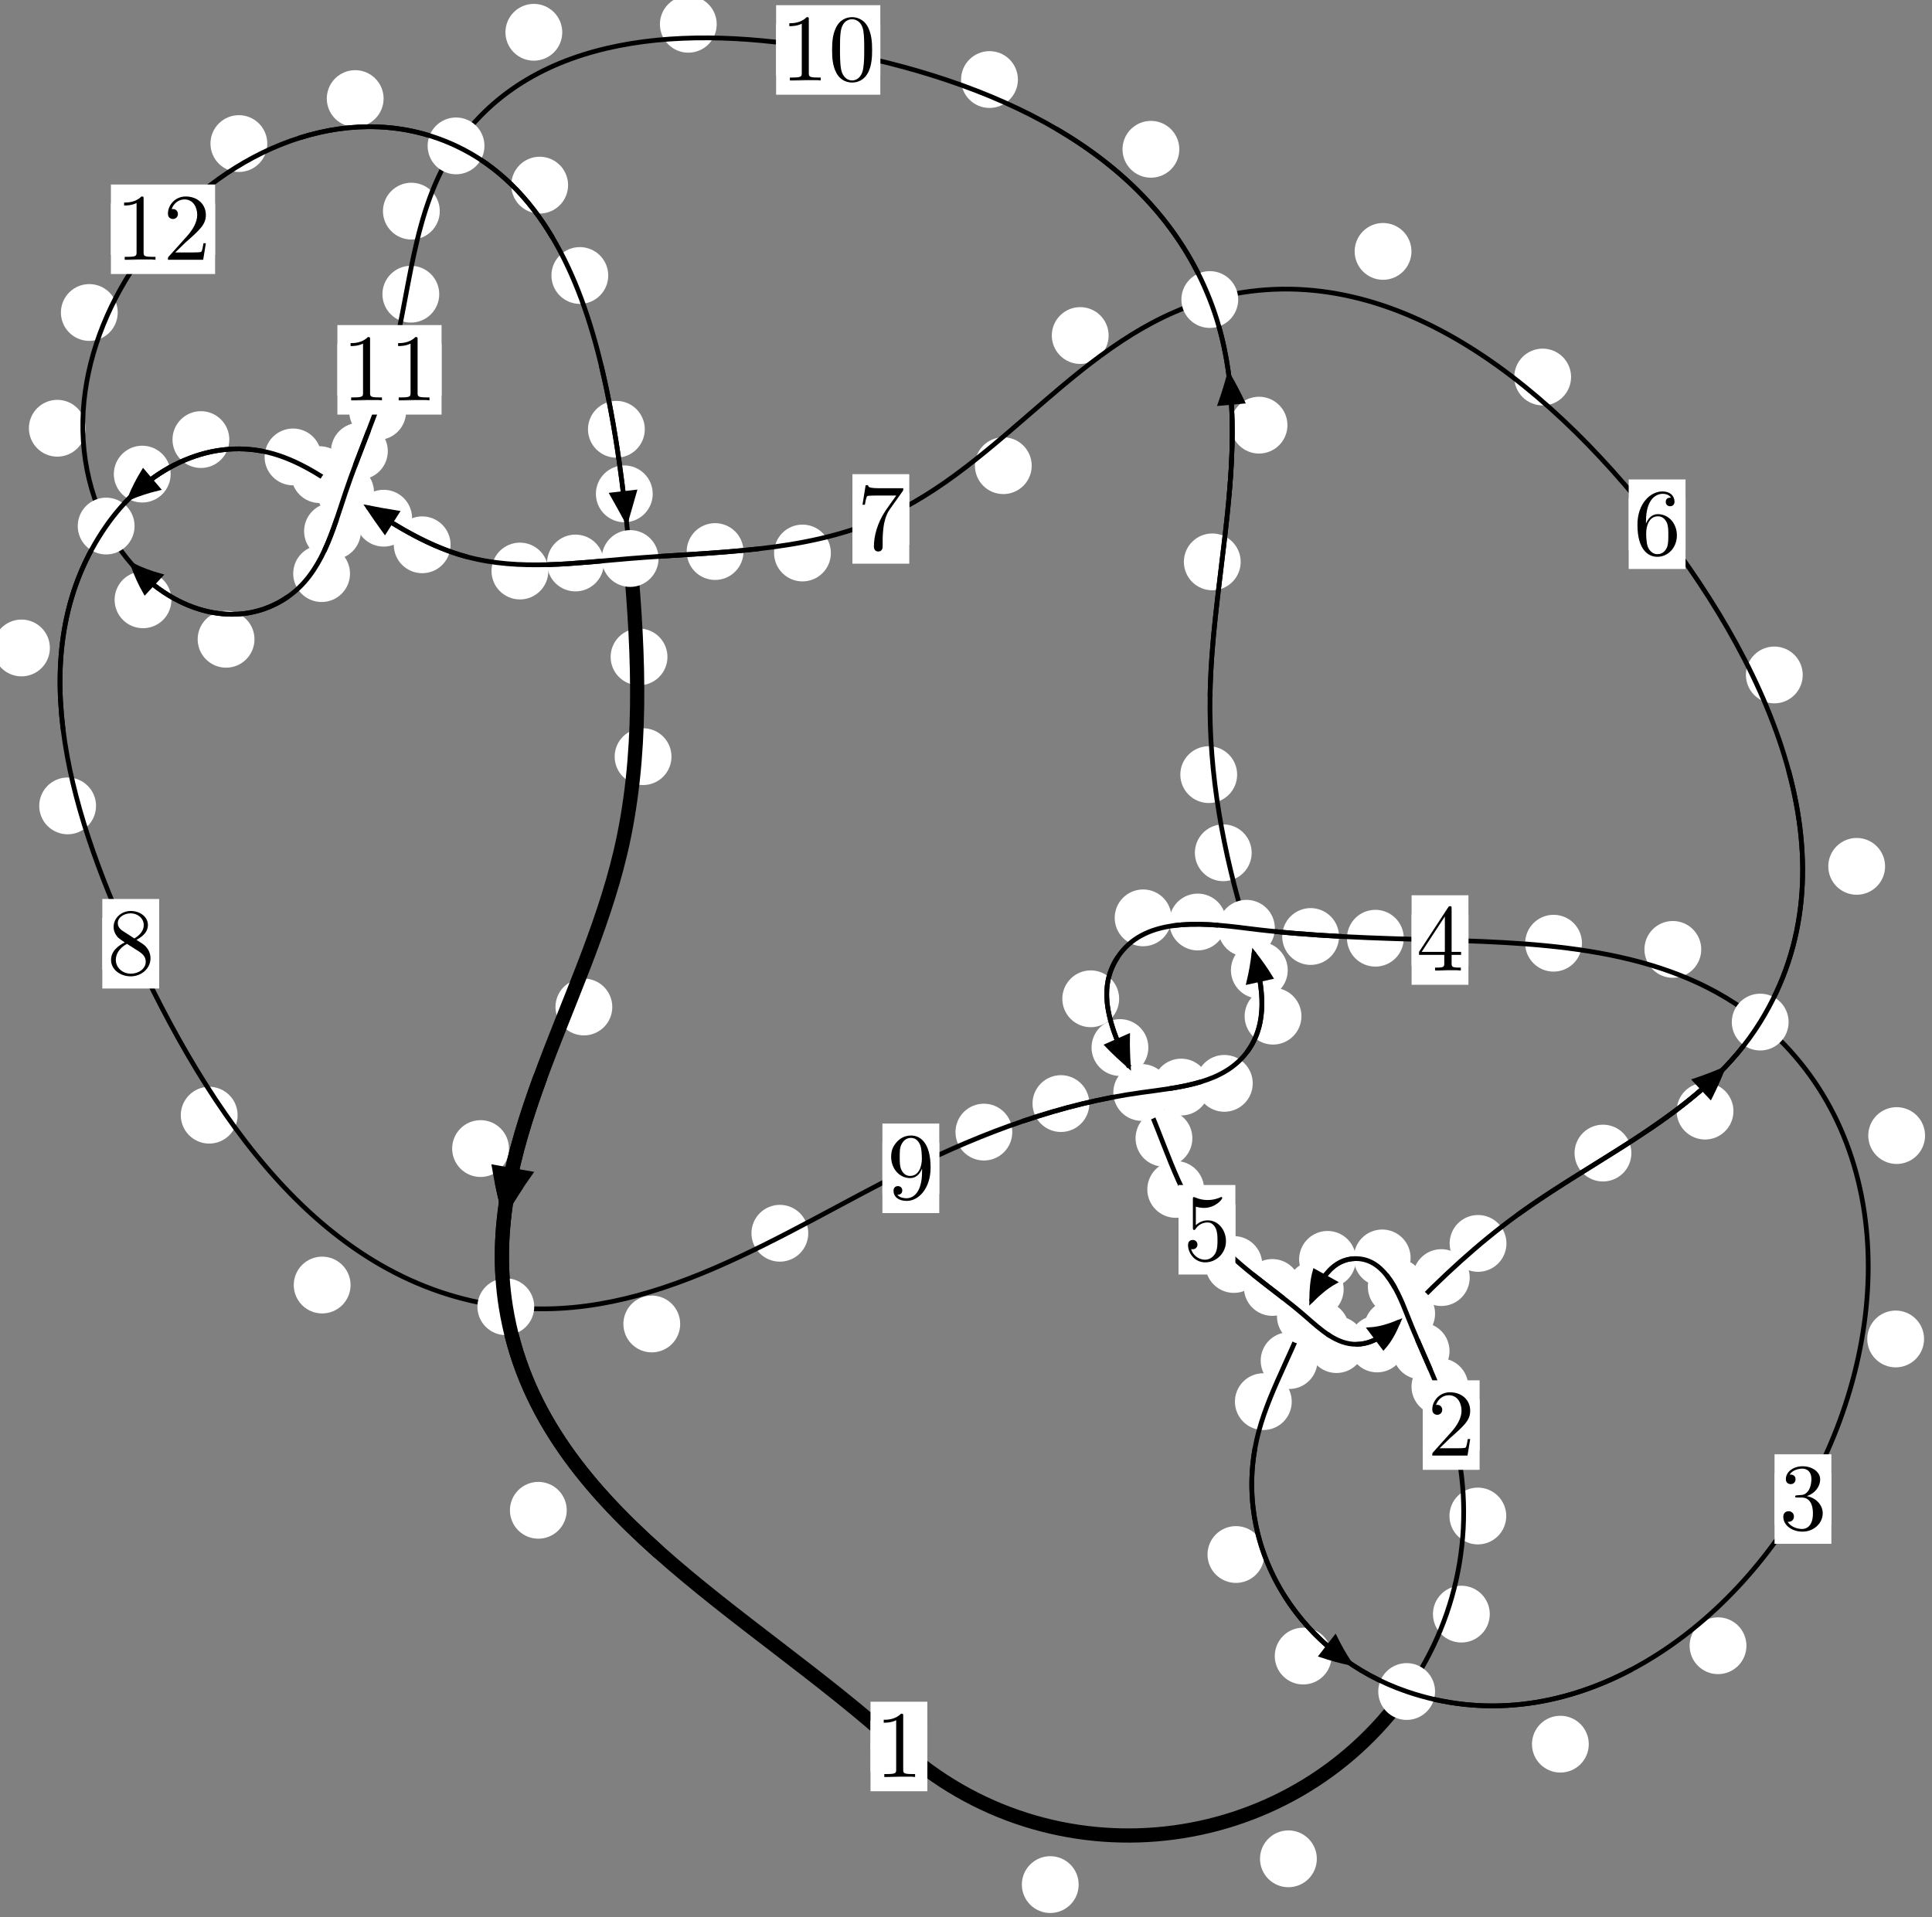 <?xml version="1.0"?>
<!-- Created by MetaPost 1.999 on 2021.07.06:0012 -->
<svg version="1.1" xmlns="http://www.w3.org/2000/svg" xmlns:xlink="http://www.w3.org/1999/xlink" width="203.273" height="201.741" viewBox="0 0 203.273 201.741">
<rect x="0" y="0" width="203.273" height="201.741" fill="#808080" stroke="none"/>
<!-- Original BoundingBox: -148.729309 -23.306641 54.543289 178.434021 -->
  <defs>
    <g transform="scale(0.01,0.01)" id="GLYPHcmr10_48">
      <path style="fill-rule: evenodd;" d="M460 -320C460 -400,455 -480,420 -554C374 -650,292 -666,250 -666C190 -666,117 -640,76 -547C44 -478,39 -400,39 -320C39 -245,43 -155,84 -79C127 2,200 22,249 22C303 22,379 1,423 -94C455 -163,460 -241,460 -320M249 -0C210 -0,151 -25,133 -121C122 -181,122 -273,122 -332C122 -396,122 -462,130 -516C149 -635,224 -644,249 -644C282 -644,348 -626,367 -527C377 -471,377 -395,377 -332C377 -257,377 -189,366 -125C351 -30,294 -0,249 -0"></path>
    </g>
    <g transform="scale(0.01,0.01)" id="GLYPHcmr10_49">
      <path style="fill-rule: evenodd;" d="M294 -640C294 -664,294 -666,271 -666C209 -602,121 -602,89 -602L89 -571C109 -571,168 -571,220 -597L220 -79C220 -43,217 -31,127 -31L95 -31L95 -0L257 -0L130 -3L217 -3L257 -3L297 -3L384 -3L419 -0L419 -31L387 -31C297 -31,294 -42,294 -79"></path>
    </g>
    <g transform="scale(0.01,0.01)" id="GLYPHcmr10_50">
      <path style="fill-rule: evenodd;" d="M127 -77L233 -180C389 -318,449 -372,449 -472C449 -586,359 -666,237 -666C124 -666,50 -574,50 -485C50 -429,100 -429,103 -429C120 -429,155 -441,155 -482C155 -508,137 -534,102 -534C94 -534,92 -534,89 -533C112 -598,166 -635,224 -635C315 -635,358 -554,358 -472C358 -392,308 -313,253 -251L61 -37C50 -26,50 -24,50 -0L421 -0L449 -174L424 -174C419 -144,412 -100,402 -85C395 -77,329 -77,307 -77"></path>
    </g>
    <g transform="scale(0.01,0.01)" id="GLYPHcmr10_51">
      <path style="fill-rule: evenodd;" d="M290 -352C372 -379,430 -449,430 -528C430 -610,342 -666,246 -666C145 -666,69 -606,69 -530C69 -497,91 -478,120 -478C151 -478,171 -500,171 -529C171 -579,124 -579,109 -579C140 -628,206 -641,242 -641C283 -641,338 -619,338 -529C338 -517,336 -459,310 -415C280 -367,246 -364,221 -363C213 -362,189 -360,182 -360C174 -359,167 -358,167 -348C167 -337,174 -337,191 -337L235 -337C317 -337,354 -269,354 -171C354 -35,285 -6,241 -6C198 -6,123 -23,88 -82C123 -77,154 -99,154 -137C154 -173,127 -193,98 -193C74 -193,42 -179,42 -135C42 -44,135 22,244 22C366 22,457 -69,457 -171C457 -253,394 -331,290 -352"></path>
    </g>
    <g transform="scale(0.01,0.01)" id="GLYPHcmr10_52">
      <path style="fill-rule: evenodd;" d="M294 -165L294 -78C294 -42,292 -31,218 -31L197 -31L197 -0L332 -0L238 -3L290 -3L332 -3L374 -3L427 -3L468 -0L468 -31L447 -31C373 -31,371 -42,371 -78L371 -165L471 -165L471 -196L371 -196L371 -651C371 -671,371 -677,355 -677C346 -677,343 -677,335 -665L28 -196L28 -165M300 -196L56 -196L300 -569"></path>
    </g>
    <g transform="scale(0.01,0.01)" id="GLYPHcmr10_53">
      <path style="fill-rule: evenodd;" d="M449 -201C449 -320,367 -420,259 -420C211 -420,168 -404,132 -369L132 -564C152 -558,185 -551,217 -551C340 -551,410 -642,410 -655C410 -661,407 -666,400 -666C399 -666,397 -666,392 -663C372 -654,323 -634,256 -634C216 -634,170 -641,123 -662C115 -665,113 -665,111 -665C101 -665,101 -657,101 -641L101 -345C101 -327,101 -319,115 -319C122 -319,124 -322,128 -328C139 -344,176 -398,257 -398C309 -398,334 -352,342 -334C358 -297,360 -258,360 -208C360 -173,360 -113,336 -71C312 -32,275 -6,229 -6C156 -6,99 -59,82 -118C85 -117,88 -116,99 -116C132 -116,149 -141,149 -165C149 -189,132 -214,99 -214C85 -214,50 -207,50 -161C50 -75,119 22,231 22C347 22,449 -74,449 -201"></path>
    </g>
    <g transform="scale(0.01,0.01)" id="GLYPHcmr10_54">
      <path style="fill-rule: evenodd;" d="M132 -328L132 -352C132 -605,256 -641,307 -641C331 -641,373 -635,395 -601C380 -601,340 -601,340 -556C340 -525,364 -510,386 -510C402 -510,432 -519,432 -558C432 -618,388 -666,305 -666C177 -666,42 -537,42 -316C42 -49,158 22,251 22C362 22,457 -72,457 -204C457 -331,368 -427,257 -427C189 -427,152 -376,132 -328M251 -6C188 -6,158 -66,152 -81C134 -128,134 -208,134 -226C134 -304,166 -404,256 -404C272 -404,318 -404,349 -342C367 -305,367 -254,367 -205C367 -157,367 -107,350 -71C320 -11,274 -6,251 -6"></path>
    </g>
    <g transform="scale(0.01,0.01)" id="GLYPHcmr10_55">
      <path style="fill-rule: evenodd;" d="M476 -609C485 -621,485 -623,485 -644L242 -644C120 -644,118 -657,114 -676L89 -676L56 -470L81 -470C84 -486,93 -549,106 -561C113 -567,191 -567,204 -567L411 -567C400 -551,321 -442,299 -409C209 -274,176 -135,176 -33C176 -23,176 22,222 22C268 22,268 -23,268 -33L268 -84C268 -139,271 -194,279 -248C283 -271,297 -357,341 -419"></path>
    </g>
    <g transform="scale(0.01,0.01)" id="GLYPHcmr10_56">
      <path style="fill-rule: evenodd;" d="M163 -457C117 -487,113 -521,113 -538C113 -599,178 -641,249 -641C322 -641,386 -589,386 -517C386 -460,347 -412,287 -377M309 -362C381 -399,430 -451,430 -517C430 -609,341 -666,250 -666C150 -666,69 -592,69 -499C69 -481,71 -436,113 -389C124 -377,161 -352,186 -335C128 -306,42 -250,42 -151C42 -45,144 22,249 22C362 22,457 -61,457 -168C457 -204,446 -249,408 -291C389 -312,373 -322,309 -362M209 -320L332 -242C360 -223,407 -193,407 -132C407 -58,332 -6,250 -6C164 -6,92 -68,92 -151C92 -209,124 -273,209 -320"></path>
    </g>
    <g transform="scale(0.01,0.01)" id="GLYPHcmr10_57">
      <path style="fill-rule: evenodd;" d="M367 -318L367 -286C367 -52,263 -6,205 -6C188 -6,134 -8,107 -42C151 -42,159 -71,159 -88C159 -119,135 -134,113 -134C97 -134,67 -125,67 -86C67 -19,121 22,206 22C335 22,457 -114,457 -329C457 -598,342 -666,253 -666C198 -666,149 -648,106 -603C65 -558,42 -516,42 -441C42 -316,130 -218,242 -218C303 -218,344 -260,367 -318M243 -241C227 -241,181 -241,150 -304C132 -341,132 -391,132 -440C132 -494,132 -541,153 -578C180 -628,218 -641,253 -641C299 -641,332 -607,349 -562C361 -530,365 -467,365 -421C365 -338,331 -241,243 -241"></path>
    </g>
  </defs>
  <path d="M113.49 198.318C113.49 197.525,113.175 196.765,112.615 196.205C112.054 195.644,111.294 195.329,110.501 195.329C109.709 195.329,108.949 195.644,108.388 196.205C107.828 196.765,107.513 197.525,107.513 198.318C107.513 199.111,107.828 199.871,108.388 200.431C108.949 200.992,109.709 201.307,110.501 201.307C111.294 201.307,112.054 200.992,112.615 200.431C113.175 199.871,113.49 199.111,113.49 198.318Z" style="fill: rgb(100%,100%,100%);stroke: none;"></path>
  <path d="M97.57 183.783C97.57 182.991,97.255 182.231,96.694 181.67C96.134 181.11,95.374 180.795,94.581 180.795C93.788 180.795,93.028 181.11,92.468 181.67C91.907 182.231,91.592 182.991,91.592 183.783C91.592 184.576,91.907 185.336,92.468 185.897C93.028 186.457,93.788 186.772,94.581 186.772C95.374 186.772,96.134 186.457,96.694 185.897C97.255 185.336,97.57 184.576,97.57 183.783Z" style="fill: rgb(100%,100%,100%);stroke: none;"></path>
  <path d="M156.744 169.856C156.744 169.063,156.429 168.303,155.869 167.742C155.308 167.182,154.548 166.867,153.755 166.867C152.963 166.867,152.202 167.182,151.642 167.742C151.082 168.303,150.767 169.063,150.767 169.856C150.767 170.648,151.082 171.409,151.642 171.969C152.202 172.53,152.963 172.844,153.755 172.844C154.548 172.844,155.308 172.53,155.869 171.969C156.429 171.409,156.744 170.648,156.744 169.856Z" style="fill: rgb(100%,100%,100%);stroke: none;"></path>
  <path d="M138.548 195.605C138.548 194.812,138.233 194.052,137.672 193.492C137.112 192.931,136.352 192.616,135.559 192.616C134.766 192.616,134.006 192.931,133.446 193.492C132.885 194.052,132.57 194.812,132.57 195.605C132.57 196.398,132.885 197.158,133.446 197.718C134.006 198.279,134.766 198.594,135.559 198.594C136.352 198.594,137.112 198.279,137.672 197.718C138.233 197.158,138.548 196.398,138.548 195.605Z" style="fill: rgb(100%,100%,100%);stroke: none;"></path>
  <path d="M154.487 145.919C154.487 145.127,154.172 144.367,153.612 143.806C153.051 143.246,152.291 142.931,151.499 142.931C150.706 142.931,149.946 143.246,149.385 143.806C148.825 144.367,148.51 145.127,148.51 145.919C148.51 146.712,148.825 147.472,149.385 148.033C149.946 148.593,150.706 148.908,151.499 148.908C152.291 148.908,153.051 148.593,153.612 148.033C154.172 147.472,154.487 146.712,154.487 145.919Z" style="fill: rgb(100%,100%,100%);stroke: none;"></path>
  <path d="M158.479 159.531C158.479 158.739,158.164 157.978,157.604 157.418C157.043 156.857,156.283 156.543,155.49 156.543C154.698 156.543,153.938 156.857,153.377 157.418C152.817 157.978,152.502 158.739,152.502 159.531C152.502 160.324,152.817 161.084,153.377 161.645C153.938 162.205,154.698 162.52,155.49 162.52C156.283 162.52,157.043 162.205,157.604 161.645C158.164 161.084,158.479 160.324,158.479 159.531Z" style="fill: rgb(100%,100%,100%);stroke: none;"></path>
  <path d="M149.895 135.418C149.895 134.625,149.58 133.865,149.02 133.305C148.459 132.744,147.699 132.429,146.906 132.429C146.114 132.429,145.353 132.744,144.793 133.305C144.233 133.865,143.918 134.625,143.918 135.418C143.918 136.211,144.233 136.971,144.793 137.531C145.353 138.092,146.114 138.407,146.906 138.407C147.699 138.407,148.459 138.092,149.02 137.531C149.58 136.971,149.895 136.211,149.895 135.418Z" style="fill: rgb(100%,100%,100%);stroke: none;"></path>
  <path d="M152.509 142.169C152.509 141.376,152.194 140.616,151.634 140.055C151.073 139.495,150.313 139.18,149.521 139.18C148.728 139.18,147.968 139.495,147.407 140.055C146.847 140.616,146.532 141.376,146.532 142.169C146.532 142.961,146.847 143.722,147.407 144.282C147.968 144.843,148.728 145.157,149.521 145.157C150.313 145.157,151.073 144.843,151.634 144.282C152.194 143.722,152.509 142.961,152.509 142.169Z" style="fill: rgb(100%,100%,100%);stroke: none;"></path>
  <path d="M142.663 132.524C142.663 131.732,142.348 130.971,141.788 130.411C141.227 129.851,140.467 129.536,139.674 129.536C138.882 129.536,138.121 129.851,137.561 130.411C137.001 130.971,136.686 131.732,136.686 132.524C136.686 133.317,137.001 134.077,137.561 134.638C138.121 135.198,138.882 135.513,139.674 135.513C140.467 135.513,141.227 135.198,141.788 134.638C142.348 134.077,142.663 133.317,142.663 132.524Z" style="fill: rgb(100%,100%,100%);stroke: none;"></path>
  <path d="M148.415 132.372C148.415 131.58,148.1 130.82,147.539 130.259C146.979 129.699,146.218 129.384,145.426 129.384C144.633 129.384,143.873 129.699,143.312 130.259C142.752 130.82,142.437 131.58,142.437 132.372C142.437 133.165,142.752 133.925,143.312 134.486C143.873 135.046,144.633 135.361,145.426 135.361C146.218 135.361,146.979 135.046,147.539 134.486C148.1 133.925,148.415 133.165,148.415 132.372Z" style="fill: rgb(100%,100%,100%);stroke: none;"></path>
  <path d="M138.62 143.178C138.62 142.386,138.305 141.626,137.745 141.065C137.185 140.505,136.424 140.19,135.632 140.19C134.839 140.19,134.079 140.505,133.518 141.065C132.958 141.626,132.643 142.386,132.643 143.178C132.643 143.971,132.958 144.731,133.518 145.292C134.079 145.852,134.839 146.167,135.632 146.167C136.424 146.167,137.185 145.852,137.745 145.292C138.305 144.731,138.62 143.971,138.62 143.178Z" style="fill: rgb(100%,100%,100%);stroke: none;"></path>
  <path d="M141.371 135.67C141.371 134.877,141.056 134.117,140.495 133.556C139.935 132.996,139.175 132.681,138.382 132.681C137.589 132.681,136.829 132.996,136.269 133.556C135.708 134.117,135.393 134.877,135.393 135.67C135.393 136.462,135.708 137.222,136.269 137.783C136.829 138.343,137.589 138.658,138.382 138.658C139.175 138.658,139.935 138.343,140.495 137.783C141.056 137.222,141.371 136.462,141.371 135.67Z" style="fill: rgb(100%,100%,100%);stroke: none;"></path>
  <path d="M133.025 163.583C133.025 162.791,132.711 162.03,132.15 161.47C131.59 160.909,130.829 160.595,130.037 160.595C129.244 160.595,128.484 160.909,127.923 161.47C127.363 162.03,127.048 162.791,127.048 163.583C127.048 164.376,127.363 165.136,127.923 165.697C128.484 166.257,129.244 166.572,130.037 166.572C130.829 166.572,131.59 166.257,132.15 165.697C132.711 165.136,133.025 164.376,133.025 163.583Z" style="fill: rgb(100%,100%,100%);stroke: none;"></path>
  <path d="M135.909 147.496C135.909 146.704,135.594 145.943,135.033 145.383C134.473 144.822,133.713 144.508,132.92 144.508C132.127 144.508,131.367 144.822,130.807 145.383C130.246 145.943,129.931 146.704,129.931 147.496C129.931 148.289,130.246 149.049,130.807 149.61C131.367 150.17,132.127 150.485,132.92 150.485C133.713 150.485,134.473 150.17,135.033 149.61C135.594 149.049,135.909 148.289,135.909 147.496Z" style="fill: rgb(100%,100%,100%);stroke: none;"></path>
  <path d="M167.161 183.541C167.161 182.748,166.846 181.988,166.286 181.427C165.725 180.867,164.965 180.552,164.173 180.552C163.38 180.552,162.62 180.867,162.059 181.427C161.499 181.988,161.184 182.748,161.184 183.541C161.184 184.333,161.499 185.094,162.059 185.654C162.62 186.214,163.38 186.529,164.173 186.529C164.965 186.529,165.725 186.214,166.286 185.654C166.846 185.094,167.161 184.333,167.161 183.541Z" style="fill: rgb(100%,100%,100%);stroke: none;"></path>
  <path d="M140.1 174.27C140.1 173.477,139.786 172.717,139.225 172.156C138.665 171.596,137.904 171.281,137.112 171.281C136.319 171.281,135.559 171.596,134.998 172.156C134.438 172.717,134.123 173.477,134.123 174.27C134.123 175.062,134.438 175.823,134.998 176.383C135.559 176.944,136.319 177.258,137.112 177.258C137.904 177.258,138.665 176.944,139.225 176.383C139.786 175.823,140.1 175.062,140.1 174.27Z" style="fill: rgb(100%,100%,100%);stroke: none;"></path>
  <path d="M202.438 140.9C202.438 140.107,202.124 139.347,201.563 138.787C201.003 138.226,200.242 137.911,199.45 137.911C198.657 137.911,197.897 138.226,197.336 138.787C196.776 139.347,196.461 140.107,196.461 140.9C196.461 141.693,196.776 142.453,197.336 143.013C197.897 143.574,198.657 143.889,199.45 143.889C200.242 143.889,201.003 143.574,201.563 143.013C202.124 142.453,202.438 141.693,202.438 140.9Z" style="fill: rgb(100%,100%,100%);stroke: none;"></path>
  <path d="M183.749 173.183C183.749 172.39,183.434 171.63,182.873 171.069C182.313 170.509,181.553 170.194,180.76 170.194C179.967 170.194,179.207 170.509,178.647 171.069C178.086 171.63,177.771 172.39,177.771 173.183C177.771 173.975,178.086 174.735,178.647 175.296C179.207 175.856,179.967 176.171,180.76 176.171C181.553 176.171,182.313 175.856,182.873 175.296C183.434 174.735,183.749 173.975,183.749 173.183Z" style="fill: rgb(100%,100%,100%);stroke: none;"></path>
  <path d="M178.994 99.906C178.994 99.114,178.679 98.353,178.119 97.793C177.558 97.232,176.798 96.918,176.005 96.918C175.213 96.918,174.452 97.232,173.892 97.793C173.331 98.353,173.017 99.114,173.017 99.906C173.017 100.699,173.331 101.459,173.892 102.02C174.452 102.58,175.213 102.895,176.005 102.895C176.798 102.895,177.558 102.58,178.119 102.02C178.679 101.459,178.994 100.699,178.994 99.906Z" style="fill: rgb(100%,100%,100%);stroke: none;"></path>
  <path d="M202.543 119.496C202.543 118.704,202.228 117.943,201.668 117.383C201.107 116.823,200.347 116.508,199.555 116.508C198.762 116.508,198.002 116.823,197.441 117.383C196.881 117.943,196.566 118.704,196.566 119.496C196.566 120.289,196.881 121.049,197.441 121.61C198.002 122.17,198.762 122.485,199.555 122.485C200.347 122.485,201.107 122.17,201.668 121.61C202.228 121.049,202.543 120.289,202.543 119.496Z" style="fill: rgb(100%,100%,100%);stroke: none;"></path>
  <path d="M147.696 98.729C147.696 97.937,147.381 97.177,146.821 96.616C146.26 96.056,145.5 95.741,144.708 95.741C143.915 95.741,143.155 96.056,142.594 96.616C142.034 97.177,141.719 97.937,141.719 98.729C141.719 99.522,142.034 100.282,142.594 100.843C143.155 101.403,143.915 101.718,144.708 101.718C145.5 101.718,146.26 101.403,146.821 100.843C147.381 100.282,147.696 99.522,147.696 98.729Z" style="fill: rgb(100%,100%,100%);stroke: none;"></path>
  <path d="M166.445 99.255C166.445 98.462,166.13 97.702,165.57 97.142C165.009 96.581,164.249 96.266,163.457 96.266C162.664 96.266,161.904 96.581,161.343 97.142C160.783 97.702,160.468 98.462,160.468 99.255C160.468 100.048,160.783 100.808,161.343 101.368C161.904 101.929,162.664 102.244,163.457 102.244C164.249 102.244,165.009 101.929,165.57 101.368C166.13 100.808,166.445 100.048,166.445 99.255Z" style="fill: rgb(100%,100%,100%);stroke: none;"></path>
  <path d="M129.004 97.024C129.004 96.231,128.689 95.471,128.128 94.911C127.568 94.35,126.808 94.035,126.015 94.035C125.222 94.035,124.462 94.35,123.902 94.911C123.341 95.471,123.026 96.231,123.026 97.024C123.026 97.817,123.341 98.577,123.902 99.137C124.462 99.698,125.222 100.013,126.015 100.013C126.808 100.013,127.568 99.698,128.128 99.137C128.689 98.577,129.004 97.817,129.004 97.024Z" style="fill: rgb(100%,100%,100%);stroke: none;"></path>
  <path d="M140.884 98.549C140.884 97.756,140.569 96.996,140.009 96.436C139.448 95.875,138.688 95.56,137.896 95.56C137.103 95.56,136.343 95.875,135.782 96.436C135.222 96.996,134.907 97.756,134.907 98.549C134.907 99.342,135.222 100.102,135.782 100.662C136.343 101.223,137.103 101.538,137.896 101.538C138.688 101.538,139.448 101.223,140.009 100.662C140.569 100.102,140.884 99.342,140.884 98.549Z" style="fill: rgb(100%,100%,100%);stroke: none;"></path>
  <path d="M117.749 105.104C117.749 104.312,117.434 103.551,116.873 102.991C116.313 102.43,115.553 102.116,114.76 102.116C113.967 102.116,113.207 102.43,112.647 102.991C112.086 103.551,111.771 104.312,111.771 105.104C111.771 105.897,112.086 106.657,112.647 107.218C113.207 107.778,113.967 108.093,114.76 108.093C115.553 108.093,116.313 107.778,116.873 107.218C117.434 106.657,117.749 105.897,117.749 105.104Z" style="fill: rgb(100%,100%,100%);stroke: none;"></path>
  <path d="M123.259 96.587C123.259 95.794,122.944 95.034,122.384 94.473C121.823 93.913,121.063 93.598,120.27 93.598C119.478 93.598,118.717 93.913,118.157 94.473C117.597 95.034,117.282 95.794,117.282 96.587C117.282 97.379,117.597 98.14,118.157 98.7C118.717 99.261,119.478 99.576,120.27 99.576C121.063 99.576,121.823 99.261,122.384 98.7C122.944 98.14,123.259 97.379,123.259 96.587Z" style="fill: rgb(100%,100%,100%);stroke: none;"></path>
  <path d="M125.453 119.78C125.453 118.988,125.138 118.228,124.578 117.667C124.017 117.107,123.257 116.792,122.465 116.792C121.672 116.792,120.912 117.107,120.351 117.667C119.791 118.228,119.476 118.988,119.476 119.78C119.476 120.573,119.791 121.333,120.351 121.894C120.912 122.454,121.672 122.769,122.465 122.769C123.257 122.769,124.017 122.454,124.578 121.894C125.138 121.333,125.453 120.573,125.453 119.78Z" style="fill: rgb(100%,100%,100%);stroke: none;"></path>
  <path d="M120.823 110.233C120.823 109.44,120.508 108.68,119.948 108.12C119.387 107.559,118.627 107.244,117.835 107.244C117.042 107.244,116.282 107.559,115.721 108.12C115.161 108.68,114.846 109.44,114.846 110.233C114.846 111.026,115.161 111.786,115.721 112.346C116.282 112.907,117.042 113.222,117.835 113.222C118.627 113.222,119.387 112.907,119.948 112.346C120.508 111.786,120.823 111.026,120.823 110.233Z" style="fill: rgb(100%,100%,100%);stroke: none;"></path>
  <path d="M132.805 133.064C132.805 132.272,132.49 131.512,131.929 130.951C131.369 130.391,130.609 130.076,129.816 130.076C129.023 130.076,128.263 130.391,127.703 130.951C127.142 131.512,126.827 132.272,126.827 133.064C126.827 133.857,127.142 134.617,127.703 135.178C128.263 135.738,129.023 136.053,129.816 136.053C130.609 136.053,131.369 135.738,131.929 135.178C132.49 134.617,132.805 133.857,132.805 133.064Z" style="fill: rgb(100%,100%,100%);stroke: none;"></path>
  <path d="M126.691 125.163C126.691 124.37,126.376 123.61,125.815 123.05C125.255 122.489,124.495 122.174,123.702 122.174C122.909 122.174,122.149 122.489,121.589 123.05C121.028 123.61,120.713 124.37,120.713 125.163C120.713 125.956,121.028 126.716,121.589 127.276C122.149 127.837,122.909 128.152,123.702 128.152C124.495 128.152,125.255 127.837,125.815 127.276C126.376 126.716,126.691 125.956,126.691 125.163Z" style="fill: rgb(100%,100%,100%);stroke: none;"></path>
  <path d="M141.942 139.911C141.942 139.118,141.627 138.358,141.067 137.798C140.506 137.237,139.746 136.922,138.953 136.922C138.161 136.922,137.4 137.237,136.84 137.798C136.28 138.358,135.965 139.118,135.965 139.911C135.965 140.704,136.28 141.464,136.84 142.024C137.4 142.585,138.161 142.9,138.953 142.9C139.746 142.9,140.506 142.585,141.067 142.024C141.627 141.464,141.942 140.704,141.942 139.911Z" style="fill: rgb(100%,100%,100%);stroke: none;"></path>
  <path d="M136.854 135.481C136.854 134.688,136.539 133.928,135.978 133.367C135.418 132.807,134.658 132.492,133.865 132.492C133.072 132.492,132.312 132.807,131.752 133.367C131.191 133.928,130.876 134.688,130.876 135.481C130.876 136.273,131.191 137.034,131.752 137.594C132.312 138.155,133.072 138.469,133.865 138.469C134.658 138.469,135.418 138.155,135.978 137.594C136.539 137.034,136.854 136.273,136.854 135.481Z" style="fill: rgb(100%,100%,100%);stroke: none;"></path>
  <path d="M147.881 141.427C147.881 140.634,147.566 139.874,147.006 139.313C146.445 138.753,145.685 138.438,144.892 138.438C144.1 138.438,143.339 138.753,142.779 139.313C142.218 139.874,141.903 140.634,141.903 141.427C141.903 142.219,142.218 142.979,142.779 143.54C143.339 144.1,144.1 144.415,144.892 144.415C145.685 144.415,146.445 144.1,147.006 143.54C147.566 142.979,147.881 142.219,147.881 141.427Z" style="fill: rgb(100%,100%,100%);stroke: none;"></path>
  <path d="M143.605 141.494C143.605 140.701,143.29 139.941,142.73 139.38C142.169 138.82,141.409 138.505,140.616 138.505C139.824 138.505,139.063 138.82,138.503 139.38C137.942 139.941,137.628 140.701,137.628 141.494C137.628 142.286,137.942 143.046,138.503 143.607C139.063 144.167,139.824 144.482,140.616 144.482C141.409 144.482,142.169 144.167,142.73 143.607C143.29 143.046,143.605 142.286,143.605 141.494Z" style="fill: rgb(100%,100%,100%);stroke: none;"></path>
  <path d="M154.634 134.442C154.634 133.649,154.319 132.889,153.759 132.328C153.198 131.768,152.438 131.453,151.646 131.453C150.853 131.453,150.093 131.768,149.532 132.328C148.972 132.889,148.657 133.649,148.657 134.442C148.657 135.234,148.972 135.995,149.532 136.555C150.093 137.116,150.853 137.431,151.646 137.431C152.438 137.431,153.198 137.116,153.759 136.555C154.319 135.995,154.634 135.234,154.634 134.442Z" style="fill: rgb(100%,100%,100%);stroke: none;"></path>
  <path d="M149.502 139.792C149.502 138.999,149.187 138.239,148.626 137.679C148.066 137.118,147.306 136.803,146.513 136.803C145.72 136.803,144.96 137.118,144.4 137.679C143.839 138.239,143.524 138.999,143.524 139.792C143.524 140.585,143.839 141.345,144.4 141.905C144.96 142.466,145.72 142.781,146.513 142.781C147.306 142.781,148.066 142.466,148.626 141.905C149.187 141.345,149.502 140.585,149.502 139.792Z" style="fill: rgb(100%,100%,100%);stroke: none;"></path>
  <path d="M171.643 121.34C171.643 120.547,171.328 119.787,170.768 119.226C170.207 118.666,169.447 118.351,168.654 118.351C167.862 118.351,167.101 118.666,166.541 119.226C165.98 119.787,165.665 120.547,165.665 121.34C165.665 122.132,165.98 122.892,166.541 123.453C167.101 124.013,167.862 124.328,168.654 124.328C169.447 124.328,170.207 124.013,170.768 123.453C171.328 122.892,171.643 122.132,171.643 121.34Z" style="fill: rgb(100%,100%,100%);stroke: none;"></path>
  <path d="M158.499 130.846C158.499 130.054,158.184 129.293,157.624 128.733C157.063 128.172,156.303 127.857,155.511 127.857C154.718 127.857,153.958 128.172,153.397 128.733C152.837 129.293,152.522 130.054,152.522 130.846C152.522 131.639,152.837 132.399,153.397 132.96C153.958 133.52,154.718 133.835,155.511 133.835C156.303 133.835,157.063 133.52,157.624 132.96C158.184 132.399,158.499 131.639,158.499 130.846Z" style="fill: rgb(100%,100%,100%);stroke: none;"></path>
  <path d="M198.337 91.167C198.337 90.375,198.022 89.615,197.462 89.054C196.901 88.494,196.141 88.179,195.348 88.179C194.556 88.179,193.795 88.494,193.235 89.054C192.675 89.615,192.36 90.375,192.36 91.167C192.36 91.96,192.675 92.72,193.235 93.281C193.795 93.841,194.556 94.156,195.348 94.156C196.141 94.156,196.901 93.841,197.462 93.281C198.022 92.72,198.337 91.96,198.337 91.167Z" style="fill: rgb(100%,100%,100%);stroke: none;"></path>
  <path d="M182.383 116.925C182.383 116.132,182.068 115.372,181.507 114.811C180.947 114.251,180.187 113.936,179.394 113.936C178.601 113.936,177.841 114.251,177.281 114.811C176.72 115.372,176.405 116.132,176.405 116.925C176.405 117.717,176.72 118.478,177.281 119.038C177.841 119.598,178.601 119.913,179.394 119.913C180.187 119.913,180.947 119.598,181.507 119.038C182.068 118.478,182.383 117.717,182.383 116.925Z" style="fill: rgb(100%,100%,100%);stroke: none;"></path>
  <path d="M165.298 39.674C165.298 38.882,164.983 38.122,164.422 37.561C163.862 37.001,163.102 36.686,162.309 36.686C161.516 36.686,160.756 37.001,160.196 37.561C159.635 38.122,159.32 38.882,159.32 39.674C159.32 40.467,159.635 41.227,160.196 41.788C160.756 42.348,161.516 42.663,162.309 42.663C163.102 42.663,163.862 42.348,164.422 41.788C164.983 41.227,165.298 40.467,165.298 39.674Z" style="fill: rgb(100%,100%,100%);stroke: none;"></path>
  <path d="M189.672 71.026C189.672 70.233,189.357 69.473,188.797 68.913C188.236 68.352,187.476 68.037,186.683 68.037C185.891 68.037,185.13 68.352,184.57 68.913C184.01 69.473,183.695 70.233,183.695 71.026C183.695 71.819,184.01 72.579,184.57 73.139C185.13 73.7,185.891 74.015,186.683 74.015C187.476 74.015,188.236 73.7,188.797 73.139C189.357 72.579,189.672 71.819,189.672 71.026Z" style="fill: rgb(100%,100%,100%);stroke: none;"></path>
  <path d="M116.643 35.308C116.643 34.515,116.328 33.755,115.767 33.195C115.207 32.634,114.447 32.319,113.654 32.319C112.861 32.319,112.101 32.634,111.541 33.195C110.98 33.755,110.665 34.515,110.665 35.308C110.665 36.101,110.98 36.861,111.541 37.421C112.101 37.982,112.861 38.297,113.654 38.297C114.447 38.297,115.207 37.982,115.767 37.421C116.328 36.861,116.643 36.101,116.643 35.308Z" style="fill: rgb(100%,100%,100%);stroke: none;"></path>
  <path d="M148.505 26.455C148.505 25.662,148.19 24.902,147.63 24.341C147.069 23.781,146.309 23.466,145.516 23.466C144.724 23.466,143.964 23.781,143.403 24.341C142.843 24.902,142.528 25.662,142.528 26.455C142.528 27.247,142.843 28.007,143.403 28.568C143.964 29.128,144.724 29.443,145.516 29.443C146.309 29.443,147.069 29.128,147.63 28.568C148.19 28.007,148.505 27.247,148.505 26.455Z" style="fill: rgb(100%,100%,100%);stroke: none;"></path>
  <path d="M87.42 58.193C87.42 57.401,87.105 56.64,86.545 56.08C85.984 55.519,85.224 55.205,84.431 55.205C83.639 55.205,82.879 55.519,82.318 56.08C81.758 56.64,81.443 57.401,81.443 58.193C81.443 58.986,81.758 59.746,82.318 60.307C82.879 60.867,83.639 61.182,84.431 61.182C85.224 61.182,85.984 60.867,86.545 60.307C87.105 59.746,87.42 58.986,87.42 58.193Z" style="fill: rgb(100%,100%,100%);stroke: none;"></path>
  <path d="M108.55 49.004C108.55 48.212,108.235 47.452,107.675 46.891C107.114 46.331,106.354 46.016,105.561 46.016C104.769 46.016,104.009 46.331,103.448 46.891C102.888 47.452,102.573 48.212,102.573 49.004C102.573 49.797,102.888 50.557,103.448 51.118C104.009 51.678,104.769 51.993,105.561 51.993C106.354 51.993,107.114 51.678,107.675 51.118C108.235 50.557,108.55 49.797,108.55 49.004Z" style="fill: rgb(100%,100%,100%);stroke: none;"></path>
  <path d="M63.534 59.244C63.534 58.452,63.219 57.692,62.658 57.131C62.098 56.571,61.338 56.256,60.545 56.256C59.752 56.256,58.992 56.571,58.432 57.131C57.871 57.692,57.556 58.452,57.556 59.244C57.556 60.037,57.871 60.797,58.432 61.358C58.992 61.918,59.752 62.233,60.545 62.233C61.338 62.233,62.098 61.918,62.658 61.358C63.219 60.797,63.534 60.037,63.534 59.244Z" style="fill: rgb(100%,100%,100%);stroke: none;"></path>
  <path d="M78.226 58.041C78.226 57.248,77.911 56.488,77.35 55.927C76.79 55.367,76.03 55.052,75.237 55.052C74.444 55.052,73.684 55.367,73.124 55.927C72.563 56.488,72.248 57.248,72.248 58.041C72.248 58.833,72.563 59.593,73.124 60.154C73.684 60.714,74.444 61.029,75.237 61.029C76.03 61.029,76.79 60.714,77.35 60.154C77.911 59.593,78.226 58.833,78.226 58.041Z" style="fill: rgb(100%,100%,100%);stroke: none;"></path>
  <path d="M47.408 57.33C47.408 56.537,47.093 55.777,46.533 55.217C45.972 54.656,45.212 54.341,44.42 54.341C43.627 54.341,42.867 54.656,42.306 55.217C41.746 55.777,41.431 56.537,41.431 57.33C41.431 58.123,41.746 58.883,42.306 59.443C42.867 60.004,43.627 60.319,44.42 60.319C45.212 60.319,45.972 60.004,46.533 59.443C47.093 58.883,47.408 58.123,47.408 57.33Z" style="fill: rgb(100%,100%,100%);stroke: none;"></path>
  <path d="M57.691 60.091C57.691 59.298,57.376 58.538,56.815 57.978C56.255 57.417,55.495 57.102,54.702 57.102C53.909 57.102,53.149 57.417,52.589 57.978C52.028 58.538,51.713 59.298,51.713 60.091C51.713 60.884,52.028 61.644,52.589 62.204C53.149 62.765,53.909 63.08,54.702 63.08C55.495 63.08,56.255 62.765,56.815 62.204C57.376 61.644,57.691 60.884,57.691 60.091Z" style="fill: rgb(100%,100%,100%);stroke: none;"></path>
  <path d="M36.622 49.946C36.622 49.153,36.307 48.393,35.747 47.833C35.186 47.272,34.426 46.957,33.633 46.957C32.841 46.957,32.08 47.272,31.52 47.833C30.959 48.393,30.644 49.153,30.644 49.946C30.644 50.739,30.959 51.499,31.52 52.059C32.08 52.62,32.841 52.935,33.633 52.935C34.426 52.935,35.186 52.62,35.747 52.059C36.307 51.499,36.622 50.739,36.622 49.946Z" style="fill: rgb(100%,100%,100%);stroke: none;"></path>
  <path d="M43.357 54.53C43.357 53.738,43.042 52.978,42.482 52.417C41.921 51.857,41.161 51.542,40.369 51.542C39.576 51.542,38.816 51.857,38.255 52.417C37.695 52.978,37.38 53.738,37.38 54.53C37.38 55.323,37.695 56.083,38.255 56.644C38.816 57.204,39.576 57.519,40.369 57.519C41.161 57.519,41.921 57.204,42.482 56.644C43.042 56.083,43.357 55.323,43.357 54.53Z" style="fill: rgb(100%,100%,100%);stroke: none;"></path>
  <path d="M24.127 46.257C24.127 45.465,23.812 44.704,23.251 44.144C22.691 43.583,21.931 43.269,21.138 43.269C20.345 43.269,19.585 43.583,19.025 44.144C18.464 44.704,18.149 45.465,18.149 46.257C18.149 47.05,18.464 47.81,19.025 48.371C19.585 48.931,20.345 49.246,21.138 49.246C21.931 49.246,22.691 48.931,23.251 48.371C23.812 47.81,24.127 47.05,24.127 46.257Z" style="fill: rgb(100%,100%,100%);stroke: none;"></path>
  <path d="M33.816 48.083C33.816 47.29,33.501 46.53,32.941 45.969C32.38 45.409,31.62 45.094,30.828 45.094C30.035 45.094,29.275 45.409,28.714 45.969C28.154 46.53,27.839 47.29,27.839 48.083C27.839 48.875,28.154 49.636,28.714 50.196C29.275 50.757,30.035 51.071,30.828 51.071C31.62 51.071,32.38 50.757,32.941 50.196C33.501 49.636,33.816 48.875,33.816 48.083Z" style="fill: rgb(100%,100%,100%);stroke: none;"></path>
  <path d="M5.248 68.185C5.248 67.392,4.933 66.632,4.373 66.072C3.812 65.511,3.052 65.196,2.259 65.196C1.467 65.196,0.707 65.511,0.146 66.072C-0.414 66.632,-0.729 67.392,-0.729 68.185C-0.729 68.978,-0.414 69.738,0.146 70.298C0.707 70.859,1.467 71.174,2.259 71.174C3.052 71.174,3.812 70.859,4.373 70.298C4.933 69.738,5.248 68.978,5.248 68.185Z" style="fill: rgb(100%,100%,100%);stroke: none;"></path>
  <path d="M17.954 49.891C17.954 49.098,17.639 48.338,17.078 47.778C16.518 47.217,15.758 46.902,14.965 46.902C14.172 46.902,13.412 47.217,12.852 47.778C12.291 48.338,11.976 49.098,11.976 49.891C11.976 50.684,12.291 51.444,12.852 52.004C13.412 52.565,14.172 52.88,14.965 52.88C15.758 52.88,16.518 52.565,17.078 52.004C17.639 51.444,17.954 50.684,17.954 49.891Z" style="fill: rgb(100%,100%,100%);stroke: none;"></path>
  <path d="M25 117.352C25 116.559,24.685 115.799,24.124 115.239C23.564 114.678,22.804 114.363,22.011 114.363C21.218 114.363,20.458 114.678,19.898 115.239C19.337 115.799,19.022 116.559,19.022 117.352C19.022 118.145,19.337 118.905,19.898 119.465C20.458 120.026,21.218 120.341,22.011 120.341C22.804 120.341,23.564 120.026,24.124 119.465C24.685 118.905,25 118.145,25 117.352Z" style="fill: rgb(100%,100%,100%);stroke: none;"></path>
  <path d="M10.105 84.805C10.105 84.013,9.791 83.252,9.23 82.692C8.67 82.131,7.909 81.816,7.117 81.816C6.324 81.816,5.564 82.131,5.003 82.692C4.443 83.252,4.128 84.013,4.128 84.805C4.128 85.598,4.443 86.358,5.003 86.919C5.564 87.479,6.324 87.794,7.117 87.794C7.909 87.794,8.67 87.479,9.23 86.919C9.791 86.358,10.105 85.598,10.105 84.805Z" style="fill: rgb(100%,100%,100%);stroke: none;"></path>
  <path d="M71.565 139.324C71.565 138.531,71.251 137.771,70.69 137.21C70.13 136.65,69.369 136.335,68.577 136.335C67.784 136.335,67.024 136.65,66.463 137.21C65.903 137.771,65.588 138.531,65.588 139.324C65.588 140.116,65.903 140.876,66.463 141.437C67.024 141.997,67.784 142.312,68.577 142.312C69.369 142.312,70.13 141.997,70.69 141.437C71.251 140.876,71.565 140.116,71.565 139.324Z" style="fill: rgb(100%,100%,100%);stroke: none;"></path>
  <path d="M36.884 135.226C36.884 134.433,36.569 133.673,36.009 133.113C35.448 132.552,34.688 132.237,33.895 132.237C33.103 132.237,32.342 132.552,31.782 133.113C31.221 133.673,30.907 134.433,30.907 135.226C30.907 136.019,31.221 136.779,31.782 137.339C32.342 137.9,33.103 138.215,33.895 138.215C34.688 138.215,35.448 137.9,36.009 137.339C36.569 136.779,36.884 136.019,36.884 135.226Z" style="fill: rgb(100%,100%,100%);stroke: none;"></path>
  <path d="M106.507 119.132C106.507 118.339,106.192 117.579,105.632 117.019C105.072 116.458,104.311 116.143,103.519 116.143C102.726 116.143,101.966 116.458,101.405 117.019C100.845 117.579,100.53 118.339,100.53 119.132C100.53 119.925,100.845 120.685,101.405 121.245C101.966 121.806,102.726 122.121,103.519 122.121C104.311 122.121,105.072 121.806,105.632 121.245C106.192 120.685,106.507 119.925,106.507 119.132Z" style="fill: rgb(100%,100%,100%);stroke: none;"></path>
  <path d="M85.04 129.777C85.04 128.984,84.725 128.224,84.165 127.664C83.604 127.103,82.844 126.788,82.052 126.788C81.259 126.788,80.499 127.103,79.938 127.664C79.378 128.224,79.063 128.984,79.063 129.777C79.063 130.57,79.378 131.33,79.938 131.89C80.499 132.451,81.259 132.766,82.052 132.766C82.844 132.766,83.604 132.451,84.165 131.89C84.725 131.33,85.04 130.57,85.04 129.777Z" style="fill: rgb(100%,100%,100%);stroke: none;"></path>
  <path d="M127.264 114.393C127.264 113.6,126.949 112.84,126.388 112.279C125.828 111.719,125.068 111.404,124.275 111.404C123.482 111.404,122.722 111.719,122.162 112.279C121.601 112.84,121.286 113.6,121.286 114.393C121.286 115.185,121.601 115.946,122.162 116.506C122.722 117.067,123.482 117.382,124.275 117.382C125.068 117.382,125.828 117.067,126.388 116.506C126.949 115.946,127.264 115.185,127.264 114.393Z" style="fill: rgb(100%,100%,100%);stroke: none;"></path>
  <path d="M114.614 116.131C114.614 115.338,114.299 114.578,113.738 114.018C113.178 113.457,112.417 113.142,111.625 113.142C110.832 113.142,110.072 113.457,109.511 114.018C108.951 114.578,108.636 115.338,108.636 116.131C108.636 116.924,108.951 117.684,109.511 118.244C110.072 118.805,110.832 119.12,111.625 119.12C112.417 119.12,113.178 118.805,113.738 118.244C114.299 117.684,114.614 116.924,114.614 116.131Z" style="fill: rgb(100%,100%,100%);stroke: none;"></path>
  <path d="M136.93 106.934C136.93 106.141,136.615 105.381,136.054 104.82C135.494 104.26,134.733 103.945,133.941 103.945C133.148 103.945,132.388 104.26,131.827 104.82C131.267 105.381,130.952 106.141,130.952 106.934C130.952 107.726,131.267 108.486,131.827 109.047C132.388 109.607,133.148 109.922,133.941 109.922C134.733 109.922,135.494 109.607,136.054 109.047C136.615 108.486,136.93 107.726,136.93 106.934Z" style="fill: rgb(100%,100%,100%);stroke: none;"></path>
  <path d="M131.805 114.002C131.805 113.21,131.49 112.449,130.929 111.889C130.369 111.328,129.609 111.014,128.816 111.014C128.023 111.014,127.263 111.328,126.703 111.889C126.142 112.449,125.827 113.21,125.827 114.002C125.827 114.795,126.142 115.555,126.703 116.116C127.263 116.676,128.023 116.991,128.816 116.991C129.609 116.991,130.369 116.676,130.929 116.116C131.49 115.555,131.805 114.795,131.805 114.002Z" style="fill: rgb(100%,100%,100%);stroke: none;"></path>
  <path d="M131.694 89.74C131.694 88.947,131.38 88.187,130.819 87.626C130.259 87.066,129.498 86.751,128.706 86.751C127.913 86.751,127.153 87.066,126.592 87.626C126.032 88.187,125.717 88.947,125.717 89.74C125.717 90.532,126.032 91.292,126.592 91.853C127.153 92.413,127.913 92.728,128.706 92.728C129.498 92.728,130.259 92.413,130.819 91.853C131.38 91.292,131.694 90.532,131.694 89.74Z" style="fill: rgb(100%,100%,100%);stroke: none;"></path>
  <path d="M135.488 102.092C135.488 101.3,135.173 100.539,134.612 99.979C134.052 99.418,133.292 99.103,132.499 99.103C131.706 99.103,130.946 99.418,130.386 99.979C129.825 100.539,129.51 101.3,129.51 102.092C129.51 102.885,129.825 103.645,130.386 104.206C130.946 104.766,131.706 105.081,132.499 105.081C133.292 105.081,134.052 104.766,134.612 104.206C135.173 103.645,135.488 102.885,135.488 102.092Z" style="fill: rgb(100%,100%,100%);stroke: none;"></path>
  <path d="M130.537 59.127C130.537 58.334,130.222 57.574,129.662 57.014C129.101 56.453,128.341 56.138,127.549 56.138C126.756 56.138,125.996 56.453,125.435 57.014C124.875 57.574,124.56 58.334,124.56 59.127C124.56 59.92,124.875 60.68,125.435 61.24C125.996 61.801,126.756 62.116,127.549 62.116C128.341 62.116,129.101 61.801,129.662 61.24C130.222 60.68,130.537 59.92,130.537 59.127Z" style="fill: rgb(100%,100%,100%);stroke: none;"></path>
  <path d="M130.164 81.515C130.164 80.722,129.85 79.962,129.289 79.402C128.729 78.841,127.968 78.526,127.176 78.526C126.383 78.526,125.623 78.841,125.062 79.402C124.502 79.962,124.187 80.722,124.187 81.515C124.187 82.308,124.502 83.068,125.062 83.628C125.623 84.189,126.383 84.504,127.176 84.504C127.968 84.504,128.729 84.189,129.289 83.628C129.85 83.068,130.164 82.308,130.164 81.515Z" style="fill: rgb(100%,100%,100%);stroke: none;"></path>
  <path d="M124.081 15.71C124.081 14.917,123.766 14.157,123.206 13.597C122.645 13.036,121.885 12.721,121.092 12.721C120.3 12.721,119.54 13.036,118.979 13.597C118.419 14.157,118.104 14.917,118.104 15.71C118.104 16.503,118.419 17.263,118.979 17.823C119.54 18.384,120.3 18.699,121.092 18.699C121.885 18.699,122.645 18.384,123.206 17.823C123.766 17.263,124.081 16.503,124.081 15.71Z" style="fill: rgb(100%,100%,100%);stroke: none;"></path>
  <path d="M135.456 44.739C135.456 43.946,135.141 43.186,134.581 42.626C134.02 42.065,133.26 41.75,132.467 41.75C131.675 41.75,130.915 42.065,130.354 42.626C129.794 43.186,129.479 43.946,129.479 44.739C129.479 45.532,129.794 46.292,130.354 46.852C130.915 47.413,131.675 47.728,132.467 47.728C133.26 47.728,134.02 47.413,134.581 46.852C135.141 46.292,135.456 45.532,135.456 44.739Z" style="fill: rgb(100%,100%,100%);stroke: none;"></path>
  <path d="M75.408 2.555C75.408 1.762,75.093 1.002,74.533 0.441C73.972 -0.119,73.212 -0.434,72.419 -0.434C71.627 -0.434,70.866 -0.119,70.306 0.441C69.746 1.002,69.431 1.762,69.431 2.555C69.431 3.347,69.746 4.108,70.306 4.668C70.866 5.229,71.627 5.543,72.419 5.543C73.212 5.543,73.972 5.229,74.533 4.668C75.093 4.108,75.408 3.347,75.408 2.555Z" style="fill: rgb(100%,100%,100%);stroke: none;"></path>
  <path d="M107.098 8.37C107.098 7.578,106.783 6.818,106.222 6.257C105.662 5.697,104.902 5.382,104.109 5.382C103.316 5.382,102.556 5.697,101.996 6.257C101.435 6.818,101.12 7.578,101.12 8.37C101.12 9.163,101.435 9.923,101.996 10.484C102.556 11.044,103.316 11.359,104.109 11.359C104.902 11.359,105.662 11.044,106.222 10.484C106.783 9.923,107.098 9.163,107.098 8.37Z" style="fill: rgb(100%,100%,100%);stroke: none;"></path>
  <path d="M46.271 22.216C46.271 21.424,45.956 20.664,45.395 20.103C44.835 19.543,44.075 19.228,43.282 19.228C42.489 19.228,41.729 19.543,41.169 20.103C40.608 20.664,40.293 21.424,40.293 22.216C40.293 23.009,40.608 23.769,41.169 24.33C41.729 24.89,42.489 25.205,43.282 25.205C44.075 25.205,44.835 24.89,45.395 24.33C45.956 23.769,46.271 23.009,46.271 22.216Z" style="fill: rgb(100%,100%,100%);stroke: none;"></path>
  <path d="M59.157 3.398C59.157 2.605,58.842 1.845,58.281 1.284C57.721 0.724,56.961 0.409,56.168 0.409C55.375 0.409,54.615 0.724,54.055 1.284C53.494 1.845,53.179 2.605,53.179 3.398C53.179 4.19,53.494 4.95,54.055 5.511C54.615 6.071,55.375 6.386,56.168 6.386C56.961 6.386,57.721 6.071,58.281 5.511C58.842 4.95,59.157 4.19,59.157 3.398Z" style="fill: rgb(100%,100%,100%);stroke: none;"></path>
  <path d="M42.726 43.312C42.726 42.519,42.411 41.759,41.851 41.199C41.29 40.638,40.53 40.323,39.738 40.323C38.945 40.323,38.185 40.638,37.624 41.199C37.064 41.759,36.749 42.519,36.749 43.312C36.749 44.105,37.064 44.865,37.624 45.425C38.185 45.986,38.945 46.301,39.738 46.301C40.53 46.301,41.29 45.986,41.851 45.425C42.411 44.865,42.726 44.105,42.726 43.312Z" style="fill: rgb(100%,100%,100%);stroke: none;"></path>
  <path d="M46.214 30.958C46.214 30.166,45.899 29.406,45.339 28.845C44.778 28.285,44.018 27.97,43.226 27.97C42.433 27.97,41.673 28.285,41.112 28.845C40.552 29.406,40.237 30.166,40.237 30.958C40.237 31.751,40.552 32.511,41.112 33.072C41.673 33.632,42.433 33.947,43.226 33.947C44.018 33.947,44.778 33.632,45.339 33.072C45.899 32.511,46.214 31.751,46.214 30.958Z" style="fill: rgb(100%,100%,100%);stroke: none;"></path>
  <path d="M37.973 55.899C37.973 55.106,37.658 54.346,37.098 53.786C36.537 53.225,35.777 52.91,34.984 52.91C34.192 52.91,33.431 53.225,32.871 53.786C32.31 54.346,31.995 55.106,31.995 55.899C31.995 56.692,32.31 57.452,32.871 58.012C33.431 58.573,34.192 58.888,34.984 58.888C35.777 58.888,36.537 58.573,37.098 58.012C37.658 57.452,37.973 56.692,37.973 55.899Z" style="fill: rgb(100%,100%,100%);stroke: none;"></path>
  <path d="M40.802 47.475C40.802 46.682,40.487 45.922,39.926 45.361C39.366 44.801,38.606 44.486,37.813 44.486C37.02 44.486,36.26 44.801,35.7 45.361C35.139 45.922,34.824 46.682,34.824 47.475C34.824 48.267,35.139 49.028,35.7 49.588C36.26 50.149,37.02 50.464,37.813 50.464C38.606 50.464,39.366 50.149,39.926 49.588C40.487 49.028,40.802 48.267,40.802 47.475Z" style="fill: rgb(100%,100%,100%);stroke: none;"></path>
  <path d="M26.775 67.271C26.775 66.478,26.46 65.718,25.899 65.158C25.339 64.597,24.579 64.282,23.786 64.282C22.993 64.282,22.233 64.597,21.673 65.158C21.112 65.718,20.797 66.478,20.797 67.271C20.797 68.064,21.112 68.824,21.673 69.384C22.233 69.945,22.993 70.26,23.786 70.26C24.579 70.26,25.339 69.945,25.899 69.384C26.46 68.824,26.775 68.064,26.775 67.271Z" style="fill: rgb(100%,100%,100%);stroke: none;"></path>
  <path d="M36.826 60.361C36.826 59.568,36.511 58.808,35.951 58.248C35.39 57.687,34.63 57.372,33.838 57.372C33.045 57.372,32.285 57.687,31.724 58.248C31.164 58.808,30.849 59.568,30.849 60.361C30.849 61.154,31.164 61.914,31.724 62.474C32.285 63.035,33.045 63.35,33.838 63.35C34.63 63.35,35.39 63.035,35.951 62.474C36.511 61.914,36.826 61.154,36.826 60.361Z" style="fill: rgb(100%,100%,100%);stroke: none;"></path>
  <path d="M9.019 45.065C9.019 44.272,8.704 43.512,8.143 42.951C7.583 42.391,6.823 42.076,6.03 42.076C5.237 42.076,4.477 42.391,3.917 42.951C3.356 43.512,3.041 44.272,3.041 45.065C3.041 45.857,3.356 46.617,3.917 47.178C4.477 47.738,5.237 48.053,6.03 48.053C6.823 48.053,7.583 47.738,8.143 47.178C8.704 46.617,9.019 45.857,9.019 45.065Z" style="fill: rgb(100%,100%,100%);stroke: none;"></path>
  <path d="M18.034 63.12C18.034 62.327,17.719 61.567,17.159 61.006C16.598 60.446,15.838 60.131,15.046 60.131C14.253 60.131,13.493 60.446,12.932 61.006C12.372 61.567,12.057 62.327,12.057 63.12C12.057 63.912,12.372 64.672,12.932 65.233C13.493 65.793,14.253 66.108,15.046 66.108C15.838 66.108,16.598 65.793,17.159 65.233C17.719 64.672,18.034 63.912,18.034 63.12Z" style="fill: rgb(100%,100%,100%);stroke: none;"></path>
  <path d="M28.122 15.109C28.122 14.316,27.807 13.556,27.246 12.996C26.686 12.435,25.926 12.12,25.133 12.12C24.34 12.12,23.58 12.435,23.02 12.996C22.459 13.556,22.144 14.316,22.144 15.109C22.144 15.902,22.459 16.662,23.02 17.222C23.58 17.783,24.34 18.098,25.133 18.098C25.926 18.098,26.686 17.783,27.246 17.222C27.807 16.662,28.122 15.902,28.122 15.109Z" style="fill: rgb(100%,100%,100%);stroke: none;"></path>
  <path d="M12.386 32.884C12.386 32.091,12.071 31.331,11.51 30.771C10.95 30.21,10.19 29.895,9.397 29.895C8.604 29.895,7.844 30.21,7.284 30.771C6.723 31.331,6.408 32.091,6.408 32.884C6.408 33.677,6.723 34.437,7.284 34.997C7.844 35.558,8.604 35.873,9.397 35.873C10.19 35.873,10.95 35.558,11.51 34.997C12.071 34.437,12.386 33.677,12.386 32.884Z" style="fill: rgb(100%,100%,100%);stroke: none;"></path>
  <path d="M59.77 19.482C59.77 18.689,59.455 17.929,58.895 17.369C58.334 16.808,57.574 16.493,56.782 16.493C55.989 16.493,55.229 16.808,54.668 17.369C54.108 17.929,53.793 18.689,53.793 19.482C53.793 20.275,54.108 21.035,54.668 21.595C55.229 22.156,55.989 22.471,56.782 22.471C57.574 22.471,58.334 22.156,58.895 21.595C59.455 21.035,59.77 20.275,59.77 19.482Z" style="fill: rgb(100%,100%,100%);stroke: none;"></path>
  <path d="M40.36 10.372C40.36 9.58,40.045 8.82,39.485 8.259C38.924 7.699,38.164 7.384,37.372 7.384C36.579 7.384,35.819 7.699,35.258 8.259C34.698 8.82,34.383 9.58,34.383 10.372C34.383 11.165,34.698 11.925,35.258 12.486C35.819 13.046,36.579 13.361,37.372 13.361C38.164 13.361,38.924 13.046,39.485 12.486C40.045 11.925,40.36 11.165,40.36 10.372Z" style="fill: rgb(100%,100%,100%);stroke: none;"></path>
  <path d="M67.841 45.174C67.841 44.381,67.526 43.621,66.966 43.061C66.406 42.5,65.645 42.185,64.853 42.185C64.06 42.185,63.3 42.5,62.739 43.061C62.179 43.621,61.864 44.381,61.864 45.174C61.864 45.967,62.179 46.727,62.739 47.287C63.3 47.848,64.06 48.163,64.853 48.163C65.645 48.163,66.406 47.848,66.966 47.287C67.526 46.727,67.841 45.967,67.841 45.174Z" style="fill: rgb(100%,100%,100%);stroke: none;"></path>
  <path d="M63.995 28.991C63.995 28.198,63.68 27.438,63.12 26.877C62.559 26.317,61.799 26.002,61.006 26.002C60.214 26.002,59.454 26.317,58.893 26.877C58.333 27.438,58.018 28.198,58.018 28.991C58.018 29.783,58.333 30.543,58.893 31.104C59.454 31.664,60.214 31.979,61.006 31.979C61.799 31.979,62.559 31.664,63.12 31.104C63.68 30.543,63.995 29.783,63.995 28.991Z" style="fill: rgb(100%,100%,100%);stroke: none;"></path>
  <path d="M70.225 69.128C70.225 68.336,69.91 67.576,69.349 67.015C68.789 66.455,68.028 66.14,67.236 66.14C66.443 66.14,65.683 66.455,65.122 67.015C64.562 67.576,64.247 68.336,64.247 69.128C64.247 69.921,64.562 70.681,65.122 71.242C65.683 71.802,66.443 72.117,67.236 72.117C68.028 72.117,68.789 71.802,69.349 71.242C69.91 70.681,70.225 69.921,70.225 69.128Z" style="fill: rgb(100%,100%,100%);stroke: none;"></path>
  <path d="M68.675 51.968C68.675 51.175,68.36 50.415,67.799 49.855C67.239 49.294,66.478 48.979,65.686 48.979C64.893 48.979,64.133 49.294,63.572 49.855C63.012 50.415,62.697 51.175,62.697 51.968C62.697 52.761,63.012 53.521,63.572 54.081C64.133 54.642,64.893 54.957,65.686 54.957C66.478 54.957,67.239 54.642,67.799 54.081C68.36 53.521,68.675 52.761,68.675 51.968Z" style="fill: rgb(100%,100%,100%);stroke: none;"></path>
  <path d="M64.421 105.967C64.421 105.174,64.106 104.414,63.546 103.854C62.986 103.293,62.225 102.978,61.433 102.978C60.64 102.978,59.88 103.293,59.319 103.854C58.759 104.414,58.444 105.174,58.444 105.967C58.444 106.76,58.759 107.52,59.319 108.08C59.88 108.641,60.64 108.956,61.433 108.956C62.225 108.956,62.986 108.641,63.546 108.08C64.106 107.52,64.421 106.76,64.421 105.967Z" style="fill: rgb(100%,100%,100%);stroke: none;"></path>
  <path d="M70.649 79.623C70.649 78.83,70.334 78.07,69.773 77.509C69.213 76.949,68.453 76.634,67.66 76.634C66.867 76.634,66.107 76.949,65.547 77.509C64.986 78.07,64.671 78.83,64.671 79.623C64.671 80.415,64.986 81.176,65.547 81.736C66.107 82.297,66.867 82.612,67.66 82.612C68.453 82.612,69.213 82.297,69.773 81.736C70.334 81.176,70.649 80.415,70.649 79.623Z" style="fill: rgb(100%,100%,100%);stroke: none;"></path>
  <path d="M59.628 158.93C59.628 158.137,59.313 157.377,58.753 156.817C58.192 156.256,57.432 155.941,56.639 155.941C55.847 155.941,55.087 156.256,54.526 156.817C53.966 157.377,53.651 158.137,53.651 158.93C53.651 159.723,53.966 160.483,54.526 161.044C55.087 161.604,55.847 161.919,56.639 161.919C57.432 161.919,58.192 161.604,58.753 161.044C59.313 160.483,59.628 159.723,59.628 158.93Z" style="fill: rgb(100%,100%,100%);stroke: none;"></path>
  <path d="M53.55 120.865C53.55 120.072,53.235 119.312,52.675 118.752C52.114 118.191,51.354 117.876,50.562 117.876C49.769 117.876,49.009 118.191,48.448 118.752C47.888 119.312,47.573 120.072,47.573 120.865C47.573 121.658,47.888 122.418,48.448 122.978C49.009 123.539,49.769 123.854,50.562 123.854C51.354 123.854,52.114 123.539,52.675 122.978C53.235 122.418,53.55 121.658,53.55 120.865Z" style="fill: rgb(100%,100%,100%);stroke: none;"></path>
  <path d="M94.581 183.783C110.501 198.318,135.559 195.605,148 178C153.755 169.856,155.49 159.531,152.684 149.962C151.499 145.919,149.521 142.169,148 138.242C146.906 135.418,145.426 132.372,142.556 132.448C139.674 132.524,138.382 135.67,137.342 138.508C135.632 143.178,132.92 147.496,132.041 152.402C130.037 163.583,137.112 174.27,148 178C164.173 183.541,180.76 173.183,189.697 157.747C199.45 140.9,199.555 119.496,185.198 107.554C176.005 99.906,163.457 99.255,151.51 98.92C144.708 98.729,137.896 98.549,131.145 97.682C126.015 97.024,120.27 96.587,117.559 100.778C114.76 105.104,117.835 110.233,120.128 114.963C122.465 119.78,123.702 125.163,126.988 129.41C129.816 133.064,133.865 135.481,137.342 138.508C138.953 139.911,140.616 141.494,142.752 141.46C144.892 141.427,146.513 139.792,148 138.242C151.646 134.442,155.511 130.846,159.778 127.759C168.654 121.34,179.394 116.925,185.198 107.554C195.348 91.167,186.683 71.026,174.351 55.164C162.309 39.674,145.516 26.455,127.287 31.52C113.654 35.308,105.561 49.004,92.678 54.607C84.431 58.193,75.237 58.041,66.3 58.773C60.545 59.244,54.702 60.091,49.111 58.59C44.42 57.33,40.369 54.53,36.36 51.802C33.633 49.946,30.828 48.083,27.58 47.471C21.138 46.257,14.965 49.891,11.169 55.356C2.259 68.185,7.117 84.805,13.755 99.312C22.011 117.352,33.895 135.226,53.219 137.509C68.577 139.324,82.052 129.777,95.833 122.943C103.519 119.132,111.625 116.131,120.128 114.963C124.275 114.393,128.816 114.002,131.265 110.624C133.941 106.934,132.499 102.092,131.145 97.682C128.706 89.74,127.176 81.515,127.314 73.204C127.549 59.127,132.467 44.739,127.287 31.52C121.092 15.71,104.109 8.37,87.139 5.256C72.419 2.555,56.168 3.398,47.982 15.352C43.282 22.216,43.226 30.958,40.978 38.918C39.738 43.312,37.813 47.475,36.36 51.802C34.984 55.899,33.838 60.361,30.267 62.816C23.786 67.271,15.046 63.12,11.169 55.356C6.03 45.065,9.397 32.884,17.151 24.126C25.133 15.109,37.372 10.372,47.982 15.352C56.782 19.482,61.006 28.991,63.272 38.525C64.853 45.174,65.686 51.968,66.3 58.773C67.236 69.128,67.66 79.623,65.266 89.753C61.433 105.967,50.562 120.865,53.219 137.509C56.639 158.93,78.737 169.319,94.581 183.783" style="stroke:rgb(0%,0%,0%); stroke-width: 0.498;stroke-linecap: round;stroke-linejoin: round;stroke-miterlimit: 10;fill: none;"></path>
  <path d="M94.581 183.783C110.501 198.318,135.559 195.605,148 178" style="stroke:rgb(0%,0%,0%); stroke-width: 1.494;stroke-linecap: round;stroke-linejoin: round;stroke-miterlimit: 10;fill: none;"></path>
  <path d="M66.3 58.773C67.236 69.128,67.66 79.623,65.266 89.753C61.433 105.967,50.562 120.865,53.219 137.509C56.639 158.93,78.737 169.319,94.581 183.783" style="stroke:rgb(0%,0%,0%); stroke-width: 1.494;stroke-linecap: round;stroke-linejoin: round;stroke-miterlimit: 10;fill: none;"></path>
  <path d="M150.989 178C150.989 177.207,150.674 176.447,150.113 175.887C149.553 175.326,148.793 175.011,148 175.011C147.207 175.011,146.447 175.326,145.887 175.887C145.326 176.447,145.011 177.207,145.011 178C145.011 178.793,145.326 179.553,145.887 180.113C146.447 180.674,147.207 180.989,148 180.989C148.793 180.989,149.553 180.674,150.113 180.113C150.674 179.553,150.989 178.793,150.989 178Z" style="fill: rgb(100%,100%,100%);stroke: none;"></path>
  <path d="M135.186 167.995C138.065 172.531,142.556 176.135,148 178C156.086 180.77,164.276 179.566,171.562 175.74" style="stroke:rgb(0%,0%,0%); stroke-width: 0.498;stroke-linecap: round;stroke-linejoin: round;stroke-miterlimit: 10;fill: none;"></path>
  <path d="M140.331 138.508C140.331 137.715,140.016 136.955,139.455 136.395C138.895 135.834,138.135 135.519,137.342 135.519C136.549 135.519,135.789 135.834,135.229 136.395C134.668 136.955,134.353 137.715,134.353 138.508C134.353 139.301,134.668 140.061,135.229 140.622C135.789 141.182,136.549 141.497,137.342 141.497C138.135 141.497,138.895 141.182,139.455 140.622C140.016 140.061,140.331 139.301,140.331 138.508Z" style="fill: rgb(100%,100%,100%);stroke: none;"></path>
  <path d="M131.922 134.194C133.722 135.634,135.604 136.994,137.342 138.508C138.148 139.21,138.966 139.956,139.85 140.523" style="stroke:rgb(0%,0%,0%); stroke-width: 0.498;stroke-linecap: round;stroke-linejoin: round;stroke-miterlimit: 10;fill: none;"></path>
  <path d="M188.187 107.554C188.187 106.761,187.872 106.001,187.312 105.441C186.751 104.88,185.991 104.565,185.198 104.565C184.406 104.565,183.646 104.88,183.085 105.441C182.525 106.001,182.21 106.761,182.21 107.554C182.21 108.347,182.525 109.107,183.085 109.667C183.646 110.228,184.406 110.543,185.198 110.543C185.991 110.543,186.751 110.228,187.312 109.667C187.872 109.107,188.187 108.347,188.187 107.554Z" style="fill: rgb(100%,100%,100%);stroke: none;"></path>
  <path d="M173.64 118.763C178.16 115.686,182.296 112.239,185.198 107.554C190.273 99.361,190.645 90.229,188.206 81.162" style="stroke:rgb(0%,0%,0%); stroke-width: 0.498;stroke-linecap: round;stroke-linejoin: round;stroke-miterlimit: 10;fill: none;"></path>
  <path d="M123.117 114.963C123.117 114.17,122.802 113.41,122.242 112.849C121.681 112.289,120.921 111.974,120.128 111.974C119.336 111.974,118.575 112.289,118.015 112.849C117.454 113.41,117.139 114.17,117.139 114.963C117.139 115.755,117.454 116.515,118.015 117.076C118.575 117.636,119.336 117.951,120.128 117.951C120.921 117.951,121.681 117.636,122.242 117.076C122.802 116.515,123.117 115.755,123.117 114.963Z" style="fill: rgb(100%,100%,100%);stroke: none;"></path>
  <path d="M107.674 117.962C111.724 116.589,115.877 115.547,120.128 114.963C122.202 114.678,124.373 114.438,126.333 113.846" style="stroke:rgb(0%,0%,0%); stroke-width: 0.498;stroke-linecap: round;stroke-linejoin: round;stroke-miterlimit: 10;fill: none;"></path>
  <path d="M150.989 138.242C150.989 137.449,150.674 136.689,150.113 136.129C149.553 135.568,148.793 135.253,148 135.253C147.207 135.253,146.447 135.568,145.887 136.129C145.326 136.689,145.011 137.449,145.011 138.242C145.011 139.035,145.326 139.795,145.887 140.355C146.447 140.916,147.207 141.231,148 141.231C148.793 141.231,149.553 140.916,150.113 140.355C150.674 139.795,150.989 139.035,150.989 138.242Z" style="fill: rgb(100%,100%,100%);stroke: none;"></path>
  <path d="M150.468 144.059C149.635 142.125,148.76 140.205,148 138.242C147.453 136.83,146.81 135.363,145.944 134.258" style="stroke:rgb(0%,0%,0%); stroke-width: 0.498;stroke-linecap: round;stroke-linejoin: round;stroke-miterlimit: 10;fill: none;"></path>
  <path d="M130.276 31.52C130.276 30.727,129.961 29.967,129.401 29.406C128.84 28.846,128.08 28.531,127.287 28.531C126.495 28.531,125.735 28.846,125.174 29.406C124.614 29.967,124.299 30.727,124.299 31.52C124.299 32.312,124.614 33.073,125.174 33.633C125.735 34.194,126.495 34.508,127.287 34.508C128.08 34.508,128.84 34.194,129.401 33.633C129.961 33.073,130.276 32.312,130.276 31.52Z" style="fill: rgb(100%,100%,100%);stroke: none;"></path>
  <path d="M129.331 52.04C129.943 45.031,129.877 38.129,127.287 31.52C124.19 23.615,118.395 17.828,111.254 13.627" style="stroke:rgb(0%,0%,0%); stroke-width: 0.498;stroke-linecap: round;stroke-linejoin: round;stroke-miterlimit: 10;fill: none;"></path>
  <path d="M39.349 51.802C39.349 51.009,39.034 50.249,38.473 49.689C37.913 49.128,37.153 48.813,36.36 48.813C35.567 48.813,34.807 49.128,34.247 49.689C33.686 50.249,33.371 51.009,33.371 51.802C33.371 52.595,33.686 53.355,34.247 53.915C34.807 54.476,35.567 54.791,36.36 54.791C37.153 54.791,37.913 54.476,38.473 53.915C39.034 53.355,39.349 52.595,39.349 51.802Z" style="fill: rgb(100%,100%,100%);stroke: none;"></path>
  <path d="M38.749 45.385C37.931 47.516,37.087 49.638,36.36 51.802C35.672 53.85,35.042 55.99,34.137 57.925" style="stroke:rgb(0%,0%,0%); stroke-width: 0.498;stroke-linecap: round;stroke-linejoin: round;stroke-miterlimit: 10;fill: none;"></path>
  <path d="M56.208 137.509C56.208 136.716,55.893 135.956,55.332 135.396C54.772 134.835,54.012 134.52,53.219 134.52C52.426 134.52,51.666 134.835,51.106 135.396C50.545 135.956,50.23 136.716,50.23 137.509C50.23 138.302,50.545 139.062,51.106 139.622C51.666 140.183,52.426 140.498,53.219 140.498C54.012 140.498,54.772 140.183,55.332 139.622C55.893 139.062,56.208 138.302,56.208 137.509Z" style="fill: rgb(100%,100%,100%);stroke: none;"></path>
  <path d="M56.808 113.47C53.944 121.302,51.89 129.187,53.219 137.509C54.929 148.22,61.309 156.172,69.241 163.255" style="stroke:rgb(0%,0%,0%); stroke-width: 1.494;stroke-linecap: round;stroke-linejoin: round;stroke-miterlimit: 10;fill: none;"></path>
  <path d="M134.133 97.682C134.133 96.89,133.819 96.13,133.258 95.569C132.698 95.009,131.937 94.694,131.145 94.694C130.352 94.694,129.592 95.009,129.031 95.569C128.471 96.13,128.156 96.89,128.156 97.682C128.156 98.475,128.471 99.235,129.031 99.796C129.592 100.356,130.352 100.671,131.145 100.671C131.937 100.671,132.698 100.356,133.258 99.796C133.819 99.235,134.133 98.475,134.133 97.682Z" style="fill: rgb(100%,100%,100%);stroke: none;"></path>
  <path d="M141.308 98.555C137.911 98.377,134.52 98.116,131.145 97.682C128.58 97.353,125.861 97.079,123.445 97.412" style="stroke:rgb(0%,0%,0%); stroke-width: 0.498;stroke-linecap: round;stroke-linejoin: round;stroke-miterlimit: 10;fill: none;"></path>
  <path d="M50.971 15.352C50.971 14.56,50.656 13.799,50.096 13.239C49.535 12.678,48.775 12.363,47.982 12.363C47.19 12.363,46.429 12.678,45.869 13.239C45.308 13.799,44.993 14.56,44.993 15.352C44.993 16.145,45.308 16.905,45.869 17.466C46.429 18.026,47.19 18.341,47.982 18.341C48.775 18.341,49.535 18.026,50.096 17.466C50.656 16.905,50.971 16.145,50.971 15.352Z" style="fill: rgb(100%,100%,100%);stroke: none;"></path>
  <path d="M31.581 14.49C36.965 12.802,42.677 12.862,47.982 15.352C52.382 17.417,55.638 20.827,58.077 24.912" style="stroke:rgb(0%,0%,0%); stroke-width: 0.498;stroke-linecap: round;stroke-linejoin: round;stroke-miterlimit: 10;fill: none;"></path>
  <path d="M14.158 55.356C14.158 54.564,13.843 53.804,13.282 53.243C12.722 52.683,11.962 52.368,11.169 52.368C10.376 52.368,9.616 52.683,9.056 53.243C8.495 53.804,8.18 54.564,8.18 55.356C8.18 56.149,8.495 56.909,9.056 57.47C9.616 58.03,10.376 58.345,11.169 58.345C11.962 58.345,12.722 58.03,13.282 57.47C13.843 56.909,14.158 56.149,14.158 55.356Z" style="fill: rgb(100%,100%,100%);stroke: none;"></path>
  <path d="M18.382 48.909C15.559 50.349,13.067 52.624,11.169 55.356C6.714 61.771,5.701 69.133,6.632 76.705" style="stroke:rgb(0%,0%,0%); stroke-width: 0.498;stroke-linecap: round;stroke-linejoin: round;stroke-miterlimit: 10;fill: none;"></path>
  <path d="M69.289 58.773C69.289 57.98,68.974 57.22,68.414 56.66C67.853 56.099,67.093 55.784,66.3 55.784C65.508 55.784,64.748 56.099,64.187 56.66C63.627 57.22,63.312 57.98,63.312 58.773C63.312 59.566,63.627 60.326,64.187 60.886C64.748 61.447,65.508 61.762,66.3 61.762C67.093 61.762,67.853 61.447,68.414 60.886C68.974 60.326,69.289 59.566,69.289 58.773Z" style="fill: rgb(100%,100%,100%);stroke: none;"></path>
  <path d="M79.748 57.76C75.302 58.262,70.769 58.407,66.3 58.773C63.423 59.009,60.523 59.338,57.644 59.421" style="stroke:rgb(0%,0%,0%); stroke-width: 0.498;stroke-linecap: round;stroke-linejoin: round;stroke-miterlimit: 10;fill: none;"></path>
  <path d="M65.266 89.753C62.199 102.724,54.628 114.853,53.083 127.708" style="stroke:rgb(0%,0%,0%); stroke-width: 0.498;stroke-linecap: round;stroke-linejoin: round;stroke-miterlimit: 10;fill: none;"></path>
  <path d="M52.005 122.826C52.282 124.477,52.635 126.106,53.083 127.708C53.899 126.258,54.802 124.857,55.773 123.493Z" style="stroke:rgb(0%,0%,0%); stroke-width: 0.498;fill: rgb(0%,0%,0%);"></path>
  <path d="M65.266 89.753C62.199 102.724,54.628 114.853,53.083 127.708" style="stroke:rgb(0%,0%,0%); stroke-width: 0.498;stroke-linecap: round;stroke-linejoin: round;stroke-miterlimit: 10;fill: none;"></path>
  <path d="M52.375 124.793C52.579 125.773,52.814 126.746,53.083 127.708C53.573 126.837,54.095 125.983,54.644 125.145Z" style="stroke:rgb(0%,0%,0%); stroke-width: 0.498;fill: rgb(0%,0%,0%);"></path>
  <path d="M142.556 132.448C140.251 132.509,138.962 134.534,138.007 136.795" style="stroke:rgb(0%,0%,0%); stroke-width: 0.498;stroke-linecap: round;stroke-linejoin: round;stroke-miterlimit: 10;fill: none;"></path>
  <path d="M138.345 133.814C138.094 134.723,138.014 135.751,138.007 136.795C138.751 136.062,139.534 135.391,140.354 134.926Z" style="stroke:rgb(0%,0%,0%); stroke-width: 0.498;fill: rgb(0%,0%,0%);"></path>
  <path d="M132.041 152.402C130.438 161.347,134.645 169.975,141.967 174.979" style="stroke:rgb(0%,0%,0%); stroke-width: 0.498;stroke-linecap: round;stroke-linejoin: round;stroke-miterlimit: 10;fill: none;"></path>
  <path d="M139.074 174.186C140.015 174.507,140.981 174.772,141.967 174.979C141.416 174.136,140.921 173.265,140.482 172.372Z" style="stroke:rgb(0%,0%,0%); stroke-width: 0.498;fill: rgb(0%,0%,0%);"></path>
  <path d="M117.559 100.778C115.32 104.239,116.84 108.214,118.712 112.086" style="stroke:rgb(0%,0%,0%); stroke-width: 0.498;stroke-linecap: round;stroke-linejoin: round;stroke-miterlimit: 10;fill: none;"></path>
  <path d="M116.537 110.02C117.217 110.728,117.956 111.413,118.712 112.086C118.653 111.076,118.615 110.069,118.635 109.087Z" style="stroke:rgb(0%,0%,0%); stroke-width: 0.498;fill: rgb(0%,0%,0%);"></path>
  <path d="M142.752 141.46C144.464 141.433,145.844 140.382,147.089 139.169" style="stroke:rgb(0%,0%,0%); stroke-width: 0.498;stroke-linecap: round;stroke-linejoin: round;stroke-miterlimit: 10;fill: none;"></path>
  <path d="M145.567 141.754C146.211 141.027,146.683 140.115,147.089 139.169C146.133 139.55,145.154 139.862,144.185 139.921Z" style="stroke:rgb(0%,0%,0%); stroke-width: 0.498;fill: rgb(0%,0%,0%);"></path>
  <path d="M159.778 127.759C166.879 122.623,175.173 118.771,181.178 112.637" style="stroke:rgb(0%,0%,0%); stroke-width: 0.498;stroke-linecap: round;stroke-linejoin: round;stroke-miterlimit: 10;fill: none;"></path>
  <path d="M179.946 115.373C180.392 114.475,180.805 113.565,181.178 112.637C180.259 113.029,179.323 113.381,178.372 113.7Z" style="stroke:rgb(0%,0%,0%); stroke-width: 0.498;fill: rgb(0%,0%,0%);"></path>
  <path d="M49.111 58.59C45.358 57.582,42.015 55.589,38.775 53.435" style="stroke:rgb(0%,0%,0%); stroke-width: 0.498;stroke-linecap: round;stroke-linejoin: round;stroke-miterlimit: 10;fill: none;"></path>
  <path d="M41.728 53.962C40.742 53.808,39.757 53.628,38.775 53.435C39.333 54.266,39.902 55.09,40.491 55.896Z" style="stroke:rgb(0%,0%,0%); stroke-width: 0.498;fill: rgb(0%,0%,0%);"></path>
  <path d="M27.58 47.471C22.426 46.5,17.445 48.631,13.715 52.321" style="stroke:rgb(0%,0%,0%); stroke-width: 0.498;stroke-linecap: round;stroke-linejoin: round;stroke-miterlimit: 10;fill: none;"></path>
  <path d="M15.08 49.65C14.562 50.496,14.106 51.391,13.715 52.321C14.65 51.94,15.605 51.63,16.569 51.398Z" style="stroke:rgb(0%,0%,0%); stroke-width: 0.498;fill: rgb(0%,0%,0%);"></path>
  <path d="M131.265 110.624C133.406 107.672,132.911 103.983,131.934 100.367" style="stroke:rgb(0%,0%,0%); stroke-width: 0.498;stroke-linecap: round;stroke-linejoin: round;stroke-miterlimit: 10;fill: none;"></path>
  <path d="M133.65 102.828C133.139 101.988,132.552 101.169,131.934 100.367C131.804 101.371,131.64 102.365,131.407 103.321Z" style="stroke:rgb(0%,0%,0%); stroke-width: 0.498;fill: rgb(0%,0%,0%);"></path>
  <path d="M127.314 73.204C127.502 61.942,130.687 50.482,129.302 39.58" style="stroke:rgb(0%,0%,0%); stroke-width: 0.498;stroke-linecap: round;stroke-linejoin: round;stroke-miterlimit: 10;fill: none;"></path>
  <path d="M130.695 42.236C130.26 41.334,129.798 40.447,129.302 39.58C129.039 40.544,128.739 41.498,128.408 42.443Z" style="stroke:rgb(0%,0%,0%); stroke-width: 0.498;fill: rgb(0%,0%,0%);"></path>
  <path d="M30.267 62.816C25.082 66.38,18.451 64.436,14.022 59.541" style="stroke:rgb(0%,0%,0%); stroke-width: 0.498;stroke-linecap: round;stroke-linejoin: round;stroke-miterlimit: 10;fill: none;"></path>
  <path d="M16.832 60.591C15.884 60.328,14.942 59.977,14.022 59.541C14.364 60.5,14.782 61.415,15.266 62.271Z" style="stroke:rgb(0%,0%,0%); stroke-width: 0.498;fill: rgb(0%,0%,0%);"></path>
  <path d="M63.272 38.525C64.537 43.844,65.323 49.256,65.901 54.692" style="stroke:rgb(0%,0%,0%); stroke-width: 0.498;stroke-linecap: round;stroke-linejoin: round;stroke-miterlimit: 10;fill: none;"></path>
  <path d="M64.446 52.069C64.938 52.939,65.423 53.814,65.901 54.692C66.184 53.733,66.46 52.772,66.728 51.809Z" style="stroke:rgb(0%,0%,0%); stroke-width: 0.498;fill: rgb(0%,0%,0%);"></path>
  <path d="M91.59 186.494L97.572 186.494L97.572 179.073L91.59 179.073Z" style="fill: rgb(100%,100%,100%);stroke: none;"></path>
  <path d="M91.59 188.494L97.572 188.494L97.572 181.073L91.59 181.073Z" style="fill: rgb(100%,100%,100%);stroke: none;"></path>
  <g transform="translate(92.09 186.994)" style="fill: rgb(0%,0%,0%);">
    <use xlink:href="#GLYPHcmr10_49"></use>
  </g>
  <path d="M149.694 152.672L155.675 152.672L155.675 145.252L149.694 145.252Z" style="fill: rgb(100%,100%,100%);stroke: none;"></path>
  <path d="M149.694 154.672L155.675 154.672L155.675 147.252L149.694 147.252Z" style="fill: rgb(100%,100%,100%);stroke: none;"></path>
  <g transform="translate(150.194 153.172)" style="fill: rgb(0%,0%,0%);">
    <use xlink:href="#GLYPHcmr10_50"></use>
  </g>
  <path d="M186.706 160.457L192.687 160.457L192.687 153.037L186.706 153.037Z" style="fill: rgb(100%,100%,100%);stroke: none;"></path>
  <path d="M186.706 162.457L192.687 162.457L192.687 155.037L186.706 155.037Z" style="fill: rgb(100%,100%,100%);stroke: none;"></path>
  <g transform="translate(187.206 160.957)" style="fill: rgb(0%,0%,0%);">
    <use xlink:href="#GLYPHcmr10_51"></use>
  </g>
  <path d="M148.519 101.63L154.5 101.63L154.5 94.21L148.519 94.21Z" style="fill: rgb(100%,100%,100%);stroke: none;"></path>
  <path d="M148.519 103.63L154.5 103.63L154.5 96.21L148.519 96.21Z" style="fill: rgb(100%,100%,100%);stroke: none;"></path>
  <g transform="translate(149.019 102.13)" style="fill: rgb(0%,0%,0%);">
    <use xlink:href="#GLYPHcmr10_52"></use>
  </g>
  <path d="M123.998 132.12L129.979 132.12L129.979 124.7L123.998 124.7Z" style="fill: rgb(100%,100%,100%);stroke: none;"></path>
  <path d="M123.998 134.12L129.979 134.12L129.979 126.7L123.998 126.7Z" style="fill: rgb(100%,100%,100%);stroke: none;"></path>
  <g transform="translate(124.498 132.62)" style="fill: rgb(0%,0%,0%);">
    <use xlink:href="#GLYPHcmr10_53"></use>
  </g>
  <path d="M171.361 57.874L177.342 57.874L177.342 50.454L171.361 50.454Z" style="fill: rgb(100%,100%,100%);stroke: none;"></path>
  <path d="M171.361 59.874L177.342 59.874L177.342 52.454L171.361 52.454Z" style="fill: rgb(100%,100%,100%);stroke: none;"></path>
  <g transform="translate(171.861 58.374)" style="fill: rgb(0%,0%,0%);">
    <use xlink:href="#GLYPHcmr10_54"></use>
  </g>
  <path d="M89.687 57.317L95.668 57.317L95.668 49.897L89.687 49.897Z" style="fill: rgb(100%,100%,100%);stroke: none;"></path>
  <path d="M89.687 59.317L95.668 59.317L95.668 51.897L89.687 51.897Z" style="fill: rgb(100%,100%,100%);stroke: none;"></path>
  <g transform="translate(90.187 57.817)" style="fill: rgb(0%,0%,0%);">
    <use xlink:href="#GLYPHcmr10_55"></use>
  </g>
  <path d="M10.765 102.022L16.746 102.022L16.746 94.601L10.765 94.601Z" style="fill: rgb(100%,100%,100%);stroke: none;"></path>
  <path d="M10.765 104.022L16.746 104.022L16.746 96.601L10.765 96.601Z" style="fill: rgb(100%,100%,100%);stroke: none;"></path>
  <g transform="translate(11.265 102.522)" style="fill: rgb(0%,0%,0%);">
    <use xlink:href="#GLYPHcmr10_56"></use>
  </g>
  <path d="M92.842 125.653L98.824 125.653L98.824 118.233L92.842 118.233Z" style="fill: rgb(100%,100%,100%);stroke: none;"></path>
  <path d="M92.842 127.653L98.824 127.653L98.824 120.233L92.842 120.233Z" style="fill: rgb(100%,100%,100%);stroke: none;"></path>
  <g transform="translate(93.342 126.153)" style="fill: rgb(0%,0%,0%);">
    <use xlink:href="#GLYPHcmr10_57"></use>
  </g>
  <path d="M81.658 7.966L92.62 7.966L92.62 0.546L81.658 0.546Z" style="fill: rgb(100%,100%,100%);stroke: none;"></path>
  <path d="M81.658 9.966L92.62 9.966L92.62 2.546L81.658 2.546Z" style="fill: rgb(100%,100%,100%);stroke: none;"></path>
  <g transform="translate(82.158 8.466)" style="fill: rgb(0%,0%,0%);">
    <use xlink:href="#GLYPHcmr10_49"></use>
    <use xlink:href="#GLYPHcmr10_48" x="5"></use>
  </g>
  <path d="M35.497 41.628L46.46 41.628L46.46 34.208L35.497 34.208Z" style="fill: rgb(100%,100%,100%);stroke: none;"></path>
  <path d="M35.497 43.628L46.46 43.628L46.46 36.208L35.497 36.208Z" style="fill: rgb(100%,100%,100%);stroke: none;"></path>
  <g transform="translate(35.997 42.128)" style="fill: rgb(0%,0%,0%);">
    <use xlink:href="#GLYPHcmr10_49"></use>
    <use xlink:href="#GLYPHcmr10_49" x="5"></use>
  </g>
  <path d="M11.669 26.836L22.632 26.836L22.632 19.416L11.669 19.416Z" style="fill: rgb(100%,100%,100%);stroke: none;"></path>
  <path d="M11.669 28.836L22.632 28.836L22.632 21.416L11.669 21.416Z" style="fill: rgb(100%,100%,100%);stroke: none;"></path>
  <g transform="translate(12.169 27.336)" style="fill: rgb(0%,0%,0%);">
    <use xlink:href="#GLYPHcmr10_49"></use>
    <use xlink:href="#GLYPHcmr10_50" x="5"></use>
  </g>
</svg>
